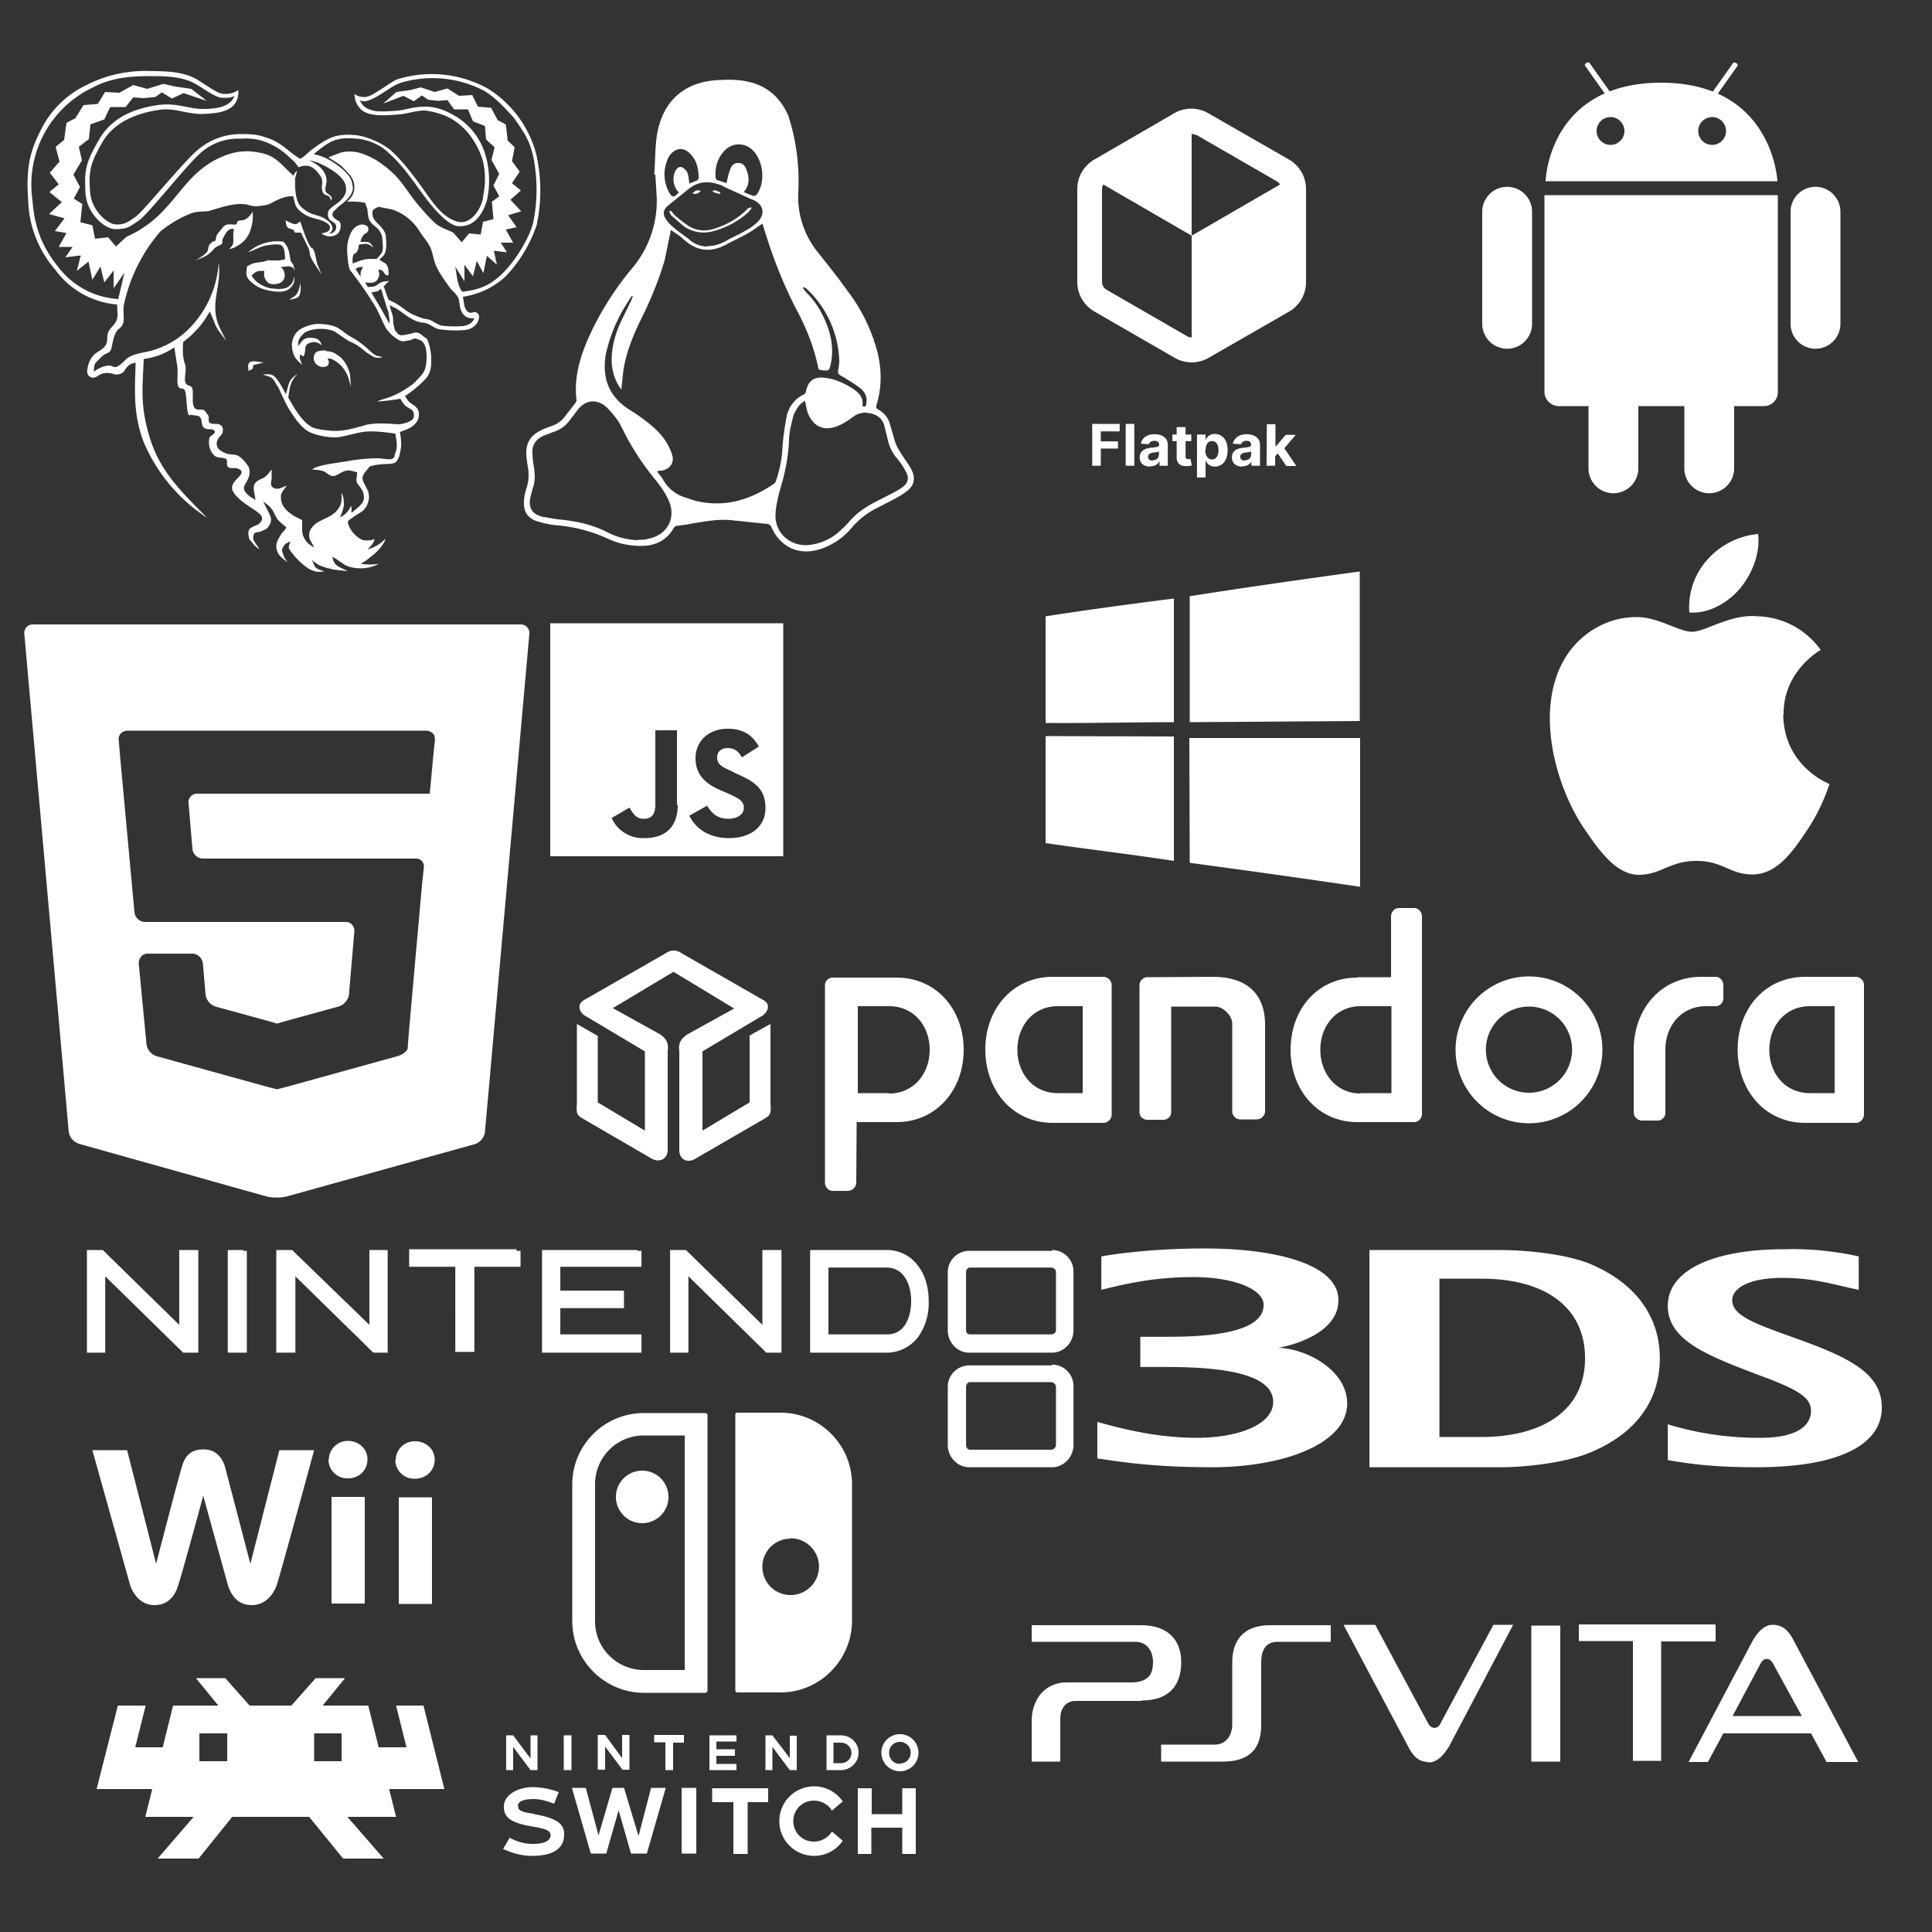<svg xmlns="http://www.w3.org/2000/svg" viewBox="0 0 500 500">
  <rect x="0" y="0" width="500" height="500" fill="#333333" stroke="none"/>
  <defs>
    <clipPath id="a">
      <path d="M77 497h257v53H77v-53z"/>
    </clipPath>
  </defs>
  <path fill="#fff" d="M35.2 93.9c-1 0-2.1.5-2.9 1.9-.6 1.1-2.1 1.3-2.8 1-1.2-.3-2.6-.6-4.2.5-1.4 1-3 .2-2.7-1.7.3-1.9 1-3.5 2.8-4.6 3.9-2.2 1.2-3.8 3.3-6.1 2.2-2.3 1.7-3 1.6-6.1a22 22 0 0 1-16-9 28.5 28.5 0 0 1-7-17.8c-.5-7.3 0-12 3.1-18a25.2 25.2 0 0 1 12-12 33.3 33.3 0 0 1 16.7-3.6c5.2 0 8.6.4 11.6 2 3 1.8 5.6 3.9 7.3 3.9a6 6 0 0 0 3.7-1c.2 5.6-4.9 6-9.3 6.2-4.6 0-7.4-1.8-11.6-1-4.1.6-11 2.5-14.3 8.3-3.4 5.8-3.5 7.9-3.2 12.7.3 4.9 4.4 8.5 6.8 8.6 2.4 0 3-.7 5-2 2-1.4 12.6-14.5 16.2-17.4a17 17 0 0 1 11-4c3.8 0 4.8.2 8 1.4 3 1.3 5 3.7 7.4 5 1.3-.7 2.1-1.8 3.3-2.6 4.2-3.1 6.3-4 11.3-3.5 2.9.4 6.5 2 8.7 3.8 3.8 3.4 7 8 9.5 11.5 2 2.8 4.3 6 7.7 7 3.7 1.2 6.4-3.5 6.8-6.1.2-1.5.5-2.9.5-4.5a19 19 0 0 0-.6-5.3 20 20 0 0 0-2.2-4.8 17 17 0 0 0-6.1-6 19.5 19.5 0 0 0-6.6-2c-2.5 0-4.4.8-6.6 1-2.9.2-7.8.8-10-1.3-1.3-1.4-1.5-2.3-1.7-4a4 4 0 0 0 2.2.8c1.7.2 3.3-1.2 4.7-2 1.2-.7 2.8-2 4.3-2.6a30 30 0 0 1 23.3 2.4A28.5 28.5 0 0 1 138.8 40a42.6 42.6 0 0 1 .1 18.2 36 36 0 0 1-8.1 13.4 20.8 20.8 0 0 1-11 5.2l.4 2.4c.3 1 .9 2 2 1.7.6-.2.9-.3 1.5.3.6.5.3 2.6-1.5 3.6-1 .6-1.8.6-3.3.7a31.2 31.2 0 0 1-5.3-.3c-1.5-.3-2.4-1.6-4.2-1.7-2.7-.3-4.7-2.3-6.9-3.7l-1.7-.8.8 2.6c.2.8.1 1.5.2 2.2l.4 1.7c.5.4.6 1 1.3 1.2.7.2 1.9-.2 2.6-.3s1.3-.5 1.8-.3c.6 0 1.2.5 1.6.9.5.4 1 .4 1.3 1.4.4 1 .8 3 .8 4.3 0 1.3 0 2.5-.4 3.6s-.8 1.5-1.9 2.6c-1 1-2.8 2.5-4.5 3.6.3.4.5.9 1 1.4.5.5 1.5 1 2 1.6.4.5.6 1 .6 1.5 0 .6 0 1.4-.5 2.1-1.2 1.7-2.6 2-4.4 2.7.3 1.9.5 3.2.1 5-.1.8-.5 2.5-1.5 3-1 .4-2.7.2-3.8.4-1.2.1-1.8.3-2.6.5-.6.8-1.4 1.6-1.7 2.3-.3.7-.2 1 0 1.6l1.3 2.6c.2.9.3 1.8 0 2.6-.2.9-.5 1.4-1.2 2.2-.7.7-2.1 1.3-2.9 2-.6.5-1.4.6-1.1 1.6a7.3 7.3 0 0 0 3.6 4.1 5 5 0 0 0 3.2-.2c-.1 1.1-1.1 2-1.8 2.7a10.4 10.4 0 0 0 4.7-2.8c-.3 1.1-1.6 3-3.6 4.5-1.9 1.6-1.8 1.3-2.8 2 1.7.3 3.4.2 4.7 0a10.4 10.4 0 0 1-7.6.8c-1.4-.3-2.7-1.7-4.5-2.6.2.7.3 1.4 1 2.1.8.7 1.9 1 3 1.6-1.5-.2-3-.2-4.5-.6a16 16 0 0 1-2.6-.8c-.9-.4-1.5-1-2.2-1.5.4.6.5 1.4 1 2 .6.5 1.6.7 2.3 1-.8 0-1.5.2-2.3 0-.8-.2-1.6-.5-2.5-1.2a17.8 17.8 0 0 1-4.4-4.7c-.2-.7.2-1.2.3-1.9-.5.3-1.2.5-1.5 1-.4.5-.8 1-.5 1.8a7 7 0 0 0 1.4 2.7c-1.6-1.3-2.5-1.8-2.9-3.4-.4-1.5.5-2.9 1.2-4 .4-.6 1-1 1.3-1.7-.7-.7-1.6-1.3-2.2-2-.7-1-1-2-1.6-2.8-.6-.8-1.5-1.3-2.2-2 .6 1.5 1.7 3.2 2 4.3.2 1-.3 1.8-.7 2.4-.4.6-1 .7-1.6 1-.6.4-1.6.2-2 .7-.3.5-.4 1.4 0 2l1.4 2.1c-.5-.3-1.4-1-1.8-1.6-.4-.5-1-1-1-1.7-.2-.7-.2-1.4.2-2 .5-.6 1.8-.9 2.4-1.3.5-.6.9-.9.8-1.5 0-.7-.6-1.1-1.2-1.6-1.6-1.2-3.7-2.3-5.1-3.8a5.2 5.2 0 0 1-1.4-2c-.1-.7 0-1.1.4-1.8s1.8-1.7 2-2.5c.1-.8-.6-1-1.2-1.2-.6-.2-1.8.2-2.3-.4-.6-.4.1-1.4-.5-2-.7-.5-2.1-.2-2.9-.8a4 4 0 0 1-1.3-2.1 4.6 4.6 0 0 1-.1-2.5c.1-.6.7-.7 1-1 .3-.3.6-.6.2-1-.4-.6-1.8 0-2.6-.7-.8-.6-.4-2-1-2.7-.5-.6-1.5-.4-2-.6-.6-.2-.8.6-1.2-.6-.3-1-.3-4.4-.7-5.6-.5-1.2-1.3-.1-1.8-1.3-.4-1.2 0-3.2-.2-5l-.8-5a17.7 17.7 0 0 1-7.9 3c-.3 7.6-1 12.1 1.6 20.5S46.6 127 53.6 134a43.7 43.7 0 0 1-16.5-19.8c-2.7-7.3-2.2-13.3-2-20.3Zm49.3-3c.7 0 1.6.2 2.1.5l1.5 1a8.8 8.8 0 0 1 2.4 4.2c.2 1 .2 2.3.3 3.5-.3-1-.5-2.2-1-3.2A8 8 0 0 0 86 93c-.6-.3-1-.2-1.2-.2 0 .2.3.5.3.8 0 .3 0 .9-.6 1.2-.9.4-1.9.1-2.6-.5a2.3 2.3 0 0 1-.5-2.6c.4-1 2-1 3-1Zm-9-1.6c.2-1.8.8-3.3 2.4-4.2.9-.5 2.2-1 3.4-1.2 1.1-.2 4 0 5.6.7 1.3.6 2.2 1.5 3.3 2.2 1.2.7 2 1.1 3 1.9 1.7 1.1 2.6 2.4 3.8 3.1.5.4 1.3.4 2 .6a3 3 0 0 1-1.9.1c-.7-.2-1.8-1-2.4-1.4a17 17 0 0 0-2.7-2c-.7-.4-1.8-.8-2.6-1.4l-2.8-1.9c-1-.5-2.6-.7-3.6-.7-1.4 0-3.4.3-4.5 1.3-1 1-1.5 1.9-1.3 3.1l1.1-1.4c.8-.7 1.8-.8 2.9-.6 1.2.1 1.8.8 2.1 2-.2-.3-.7-.7-1.1-.8-.9-.3-1.6-.2-2.4.2-1 .6-.7 1.3-.9 2.2 0 .4-.2.7-.3 1.1-.3 0-.7-.3-1-.5v1.2l.6 1.5c-.8-.7-1.5-1.3-2-2.2-.4-.9-.7-1.9-.6-2.8ZM76.8 76c.6-.7.7-1.8 1-2.8 0 1.2.1 2.5-.4 3.4-.6.8-1.6.7-2.5 1 .6-.6 1.4-.8 2-1.6ZM64.6 93.8c.7-.6 2.4-.1 3.7 0l-2.8.7c0 .3 0 .7-.2 1l-1 .5c0-.8-.3-1.7.3-2.2ZM73.9 57c.8.4 1.8 1 2.5 1s.9-.5 1.3-.7c.7 2 1.4 4.4 2.5 6.3.4.8.7.4 1 1.2.4.8.6 2.5.9 3.5l1.1 2.7c-.9-1.4-2.2-3.2-2.7-4.3-.5-1.2-.2-1.3-.6-2.3l-2-4.2h-1.5c-.3-.1-.2-.5-.5-.7-.4-.3-1-.2-1.4-.6-.5-.4-.5-1.2-.6-2Zm-4.2 10.4H72c.7 0 1.2-.2 1.8-.3-.1-1 0-3-1-3.6-.6-.5-3.1-.1-3.8 0-1.6.3-3.4 1.3-4.8 1.8a11.5 11.5 0 0 1 8.8-2.8c.5 0 .6.3.9.7 1 1.4 1 2.6 1.3 4.3l.7 1 .4 1.6c-.3-.3-.1-.8-.9-1-.7-.4-1.8 0-2.8 0 .7.5 1 1 1.1 2.1 0 1.3-1 2.2-2.2 2.3-1.6.2-2.4-.2-3-1.6-.3-.5-.1-1.3-.1-1.8-2 0-1.9 0-3.3 1.2a6.3 6.3 0 0 0 2.5 2.4c.7.4 1.5.7 2.3.9 1 .1 2.3.3 3.3.1a3 3 0 0 0 2-1c.7-.6.8-1.6 1-2.2 0 .6 0 1.5-.3 2-.8 1.5-2.1 2-3.7 2s-3.4-.4-4.9-1c-1.1-.5-3-1.8-3.4-3-.3-.7 0-1.7 0-2.5 1.5-1 1.9-.9 3.7-1.2.8 0 1.4-.4 2-.5Zm-9.3-7.1c0-.6.1-.6.2-1-1.4-.3-2 .6-2.9 2.4-.3.6 0 1-.3 1.4-.3.4-.9.4-1.4.8-.6.3-1 1.1-1.6 1.5-1 1-2.5 1.4-3.7 2 .8-.6 2.5-1.5 3-2.4.2-.5.2-1.3.6-1.8.5-.4.6-.7 1.2-.8.5-.1.3-.7.5-1.3.2-.5.5-.9.9-1.3.4-.5.9-1.3 1.6-1.6.7-.3 2 0 2.5-.1.5-.2.2-.6.6-.9.4-.2 1.3-.1 1.8-.4 1-.5 1.4-1.2 2-2 .1 1.8 0 3-.6 4.8a7 7 0 0 1-3.5 4.1c-.7.5-1.4.6-2 .8.3-.5.8-.7 1-1.4.2-.7 0-2.2.1-2.8ZM94 69.1c-1 0-1.2 0-2 .5l1.3 2c0-1.3.1-1.6.7-2.5Zm-2.5-1c1.3-.5 2.5-1 4-1.1h2c.6-.7 1.3-1.3 1.5-2.1.2-.6 0-3.2-.2-4-.8-2-1.6-2-2.7-3.2-.8-.8-.9-2-1-3.5l-.6-1.7c-1.4-.3-3-.4-4.7-.3.8-.7 1.5-1.5 1.8-2.7a5 5 0 0 0-.6-3.6c-.7-1-1.7-2-2.7-3-1-.8-2.4-1.5-3.3-2.2 1.2-.4 2.4-1 3.6-1.3 3.1-.6 5.7.3 8.7 2 1.8 1.2 3.2 2.2 5 4s4.1 5.5 5.9 7.6c1.7 2 3.1 3.6 4.7 5 1.5 1.1 3 1.5 4.4 2.2l2.2 2.5 1.9-2.3 3 .3.6-3.3 2.7-.7-.4-4.5 1.9-1.4-1.5-2.8 1.5-3-2-3.6.8-3.3-2.2-2-.3-3.5-3.1-1.2-1.3-3.1h-3.6l-1.7-2.4-2.4.2-2.6-.3-1.6-1.1-2.1 1.5-2.7-1.4-5.2 2 3.4-3 3.6-.5 2.7-.7 3.6 1.2 3.3-.9 3 1.9 3.4-.2 1.5 3 3.4.3 1.7 3.2 2.1 1.1.5 4.2 1.8 1.7-.7 3.6 2 2.7-2 3 2.3 1.9-2.7 2.4 2.8 3-3.4 1 2.2 3.1-2.8.6 1.9 3.4h-3.2l1.6 2.5-3.4-.4.8 3.6-2.6-2.3-.9 4.5-1.7-3.2-1 4-2.2-3v4.3l-2.4-3.8c.5 2.2.4 4.5 1.8 6.5 4.4-.5 7.3-1.6 10.6-4.9 3.1-3 6.8-9 7.8-13a43.3 43.3 0 0 0 0-17.1c-1-4.4-2.5-6.4-5-10-2.3-2.5-4.7-5.2-7.7-7a28.8 28.8 0 0 0-21.5-2.1c-2.9 1-5.2 3.4-8.2 4.5-1 .4-1.8.4-2.5 0 .7 1.5 1.5 2.2 3.4 2.7 1.3.4 4.6.2 6.7 0 2.4-.3 3.7-1 7-1 3 0 5.6 1.3 7 2.1a17.3 17.3 0 0 1 8.7 11.4 24 24 0 0 1 .2 10.4c-1 3.7-3.3 7.5-7.8 7-2.8-.4-7-5.7-8.4-7.6-2.9-3.9-5.7-8.2-9.4-11.4-2-2-5.1-3.3-8-3.6-5.5-.5-7.1.5-11.3 4 .9.2 1.7.4 2.6.8 1.9.8 3.6 2 5.2 3.4 1.5 1.5 2.2 2.4 2.3 4.6 0 1.4-1.1 2.6-2.2 3.6-.7.6-1.5 1.1-2 1.7-.7.6-1.6 1.3-.7 2.3.3.4.9.7 1.4 1 .7.6.4 2.8-.7 3.4a3.4 3.4 0 0 1-3.9-.3c1.4-.3 2.2-.5 2.2-1.6 0-.6-.9-1.2-1.6-1.5-2-.9-3.4-.7-5.4-2.1-2-1.4-2-2.2-2.5-4.4-1 0-1.8 0-3 .5-1.3.4-2.7 1.4-3.8 1.7-3 .6-3.5.4-5 0-2.8-.7-6.4.5-10 1.6-.6.2-3 0-4.6.6a30.5 30.5 0 0 0-8 4.7A42.7 42.7 0 0 0 32 79.2c-.2 2.7.6 4.5-1.1 5.8-1.8 1.3-1.7 4.7-2.3 5.7-.5.9-1.2.5-2.5 1.8-1.2 1.4-1.8 1.1-1.8 3.7 1-.8 2.6-1.6 4-1.6 1.2 0 1.2 1.6 4.3-1.6 1.7-1.6 5-1.7 7.1-2.4A22 22 0 0 0 50 83.9a26.6 26.6 0 0 0 6.6-16c.1 1.3.3 2.7-.2 6s-1.6 7 .8 11.6l1.4 2.8c-.8-1.2-2.6-3.2-3-4.6l-1.3-3.1a24 24 0 0 1-6.9 7.9c-.1 1.8-.2 3.7.4 5.5.7 1.7-.3 3.8.2 5 .4 1.1 1.5.5 1.8 1.6.3 1.2-.2 3.6.4 4.7.5 1.1 1.8.5 2.5.8.6.4.8 1 1.2 1.4.3.5-.2 1.7.5 2 .7.4 1.8 0 2.5.4.8.4.9 1.2.7 2-.2.8-1 1.1-1.3 2a2 2 0 0 0 .1 2c.4.7 1.3 1.1 2.2 1.5 1 .3 2.2.1 3.1.6 1 .6 1.8 1.6 2.3 2.3.5.7.6 1.2.6 2s-.4 1.7-.8 2.4c-.4.8-1.3 1.7.1 3.1 1.4 1.4 1.4.8 2.2 1.7-.1-1.6-.7-2.9-.3-4 .5-1.3 2-1.5 2.7-2 .8-.6 1.2-1.3 1.8-2v2.4c-.2 1.3-.5 2.3 1.3 2.6.9 0 1.7-.5 2.6-.8-.5.8-1.3 1.5-1.5 2.5 0 1 0 2 .8 3 .6 1 1.8 1.8 2.7 2.4l2 1v2.9c.1.9.4 1.7 1 2.5s1.3 1.2 2.1 1.7c-.4-1-1.3-2-1.3-3 0-1.1.3-1.9 1.4-2.9 1-1 3.6-1.8 4.7-2.7a5.7 5.7 0 0 0 2-2.4c.4-1 .3-2.4.3-3.2.5 1.1.5 1.5.6 2.7.1 1.2-.7 2.9-1 3.7a5.7 5.7 0 0 0 2.8-2.9c.3.2.1.7.2 1.7l1.7-1.4c.5-.5 1-.9 1.3-1.6s.2-1.4 0-2.2c-.2-.7-1-1.7-1.6-2.5-.4-.9.1-1.7 0-2.8-.8-.1-1.7-.6-2.7-.4-1.1.1-2.4 1.3-3.4 1.4-1.2 0-1.8-1-2.7-1.3-1-.3-1.8-.3-2.8-.4 1.2-1.1 5.7-1.6 8.8-2.1a47 47 0 0 1 8-.8c1.3 0 2.9.4 3.7.2 1-.3.7-.9 1-1.5.7-1.8.3-3.3 0-5.1-2.5-.3-5-.7-7.6-.5-2.4.2-5.3 1.3-7.8 1.5-2.1 0-5.3-.5-7.2-1.6-2.3-1.4-4-4.4-4.7-5.4-1-1.5-2.3-4.6-3-6-.9-1.3-1-1.8-1.6-2.3-.7-.6-1.6-.6-2.4-1 .9 0 1.9-.2 2.7.3 1.2.7 2.6 3.6 3.3 4.8.8-2.7.6-3.7 3-5.2-2 2-2 3.6-2.4 6.1 1.5 2.6 3.7 6.6 6.5 7.8 1 .4 2.8.6 3.9.7 3.4.5 6.7-.6 10-1.5 2.5-.5 5-.3 8-.1 1 0 3.4-.5 4-1.6.2-.6.2-1.2-.2-1.9-.4-.5-1.4-.8-2-1.4-.5-.5-.8-1.1-1.2-1.7-2.3.4-4.2.6-6 .7 1.3-.6 2.5-.8 3.7-1.3a21.8 21.8 0 0 0 3.8-2c1-.7 1.6-1 2.4-1.8.7-.8 1.7-1.7 2.2-2.6.5-1 .6-2 .7-3.3 0-1.1 0-2.8-.6-3.8-.4-.9-1.3-1.2-2-1.4-.7-.3-1.2.3-1.9.4-.7 0-1.4.5-2.5 0a10 10 0 0 1-3.4-3c-1-1.6-1.8-4-3-6a97 97 0 0 0-6.5-9.3A14 14 0 0 1 90 67c-.2-1.8-.3-3.7.3-5.4.4-1.3 1-2.7 2.5-3.3.5-.2 1.2-.3 1.7 0 .5 0 1 .6.8 1.3-.2.7-.7.8-1 1a3.8 3.8 0 0 0-1 2H95c.7.1 1.2.6 1.6 1.5-.8-.7-1.2-1-2.1-1l-1.6.2c-.1.6-.2 1.4-.5 1.8-.3.6-.8.4-1 1a5 5 0 0 0-.1 2.1Zm6.8-.8.8.5c.4.2 1 .5 1.2 1.2.3.7.3 1.8.2 2.3-.2-.1-.6 0-.8-.3-.3-.3-.5-.8-.8-1-.4-.2-.7-.2-1-.2.2.5.3 1.1.2 1.6-.3 1.2-1 1.7-2 1.8l-1.6-.1.7 1.2c.9-.1 1.6-.1 2-.3.5-.3 1-.8 1.7-1 .6-.2 1.2-.2 1.9-.3-.6.4-1 .9-1.5 1.4l1.2 3.4c.8.5 1.7.8 2.7 1.5 1 .6 2.3 1.8 3.7 2.4 1.4.6 2.2 1 3.6 1.2s2.6 1.5 4 1.7c1.4.2 4 .2 5.2.1 1.2-.1 2.8-.8 3-2.1-1 .2-2.6 0-3.4-2-.4-.8-.3-2.4-.8-3.4s-1.3-1.4-2.2-2.6c-.9-1.3-2.4-3.3-3.2-5-.9-1.7-1-3.6-1.7-5.2-.7-1.5-1.8-2.7-2.6-3.9a13.4 13.4 0 0 0-6.3-5.6c-1.3-.6-3-.7-4.5-1.1-.6.3-1.5.6-1.6 1.3A3 3 0 0 0 97 57c.8 1 2.1 1.9 2.7 3.4.3.9.4 4 0 4.8-.2 1-1 1.4-1.5 2Zm.3 7.4c-.2.2-.5.5-1 .7l-1.5.3 2.4 4 2.3 4.1c0-.7 0-1.6-.2-2.3 0-.8-.4-1.5-.7-2.6l-1.3-4.2ZM76.4 46.5a17 17 0 0 0 .3 4.5c.4 1.5.7 2.2 1.9 3.1 2.1 1.7 3.6 1.4 5.3 2.4.7.4 1.8 1.1 2 2 .4.7-.1 1.6-.7 1.9 1 .2 2.2-1 1.7-2.2-.2-.7-1.4-1-1.7-1.5a2.3 2.3 0 0 1-.2-2c.3-1 2.5-2 3.3-3 1.2-1.3 1.6-2.4 1-4.2-1-2.4-4.7-4.4-7-5.4l-2.3-.7c1.6 1 3.3 1.7 4.2 3.8.7 1.8 0 2.5 0 4 0 .8 1 1 1.4 1.6.4.4.3.6 0 1.2 0-.5-.2-.9-.5-1.2-.7-.4-1.3-.3-1.6-1.2-.6-1.4.5-2.7-.7-4.2-.8-1.2-2-2.5-3.5-2.5-.6 0-1.2 0-2 .4l-1-1.3c-2-1.9-3.5-3.4-6.3-4.7a14.3 14.3 0 0 0-7.6-1.4A14.6 14.6 0 0 0 52 39.5c-3.8 3.3-13.7 16-16.1 17.6-2.4 1.6-3 2.2-6 2.2s-7.6-4.3-7.8-9.6c-.2-5.3-.2-7.2 3.5-13.5 3.6-6.4 10.3-8.3 15.2-9 5-.7 8 1 11.6 1s7.2-.5 8.3-3.4c-.5.3-1.2.6-3.1.5-2 0-4.7-2.4-7.8-4-3-1.4-6.5-1.6-10.8-1.6-4.5 0-10 .2-15.3 3.1a27.8 27.8 0 0 0-15.3 29C8.9 58.9 11 64 15 69a21.2 21.2 0 0 0 15.6 8.4l1.6-6.8-2.8 4V70L27 73.1 26 69l-2.1 3.4-1-4.7-3 2.4 1-4-4 .5 1.9-2.7h-3.6l2-3.6-3-.5 2.5-3.3-4-1.1 3.3-3.1-3.2-2.6 2.4-2-2.3-3 2.5-2.9-1-3.8 2.2-1.8.6-4.4 2.3-1.2 2.1-3.4 3.7-.3 1.9-3.1 3.7.2 3.6-2 3.6 1 4.2-1.3 3.1.7 4.1.6 4 3.1-6-2-3 1.4-2.6-1.6-1.7 1.2-3 .3-2.7-.2-2 2.5h-4L27 30.9l-3.6 1.3L23 36l-2.6 2 .8 3.5-2.2 3.7 1.7 3.2-1.6 3 2.2 1.4-.5 4.7 3.1.8.7 3.5 3.4-.4 2 2.4 2.7-2.5a29.2 29.2 0 0 0 10.4-7.7c4.2-4.6 6.6-8.8 12.2-12 4-2.1 7.3-3 11.8-2.1 4.3.7 5.7 3.2 8.9 6 .2-.7.3-.8.9-1.3l-.6 2.3ZM460 47s-1-25.5-30-25.6c-29.4 0-30 25.5-30 25.5h60Zm-39.6-13.1a3.6 3.6 0 1 1-7.2 0 3.6 3.6 0 0 1 7.2 0Zm26.3 0a3.6 3.6 0 1 1-7.2 0 3.6 3.6 0 0 1 7.2 0Z"/>
  <path fill="#fff" d="M415.8 24.9c.1.1.4 0 .7-.1.3-.2.5-.5.4-.7l-5.6-7.9c-.1-.1-.5 0-.8.1-.3.2-.4.5-.3.7l5.6 7.9m28.2 0-.6-.1c-.3-.2-.5-.5-.4-.7l5.6-7.9c.1-.1.5 0 .7.1.3.2.5.5.4.7l-5.6 7.9m16.1 25.6h-60.5v50.9c0 2 1.7 3.7 3.7 3.7h53.1c2 0 3.6-1.6 3.6-3.6v-51m16.2 33.3a6.4 6.4 0 1 1-12.9 0v-29a6.4 6.4 0 1 1 12.9 0v29m-79.8 0a6.4 6.4 0 0 1-12.9 0v-29a6.4 6.4 0 0 1 12.9 0v29"/>
  <path fill="#fff" d="M448.8 121.2a6.4 6.4 0 0 1-12.9 0v-29a6.4 6.4 0 0 1 12.9 0v29m-24.8 0a6.4 6.4 0 0 1-12.9 0v-29a6.4 6.4 0 0 1 12.9 0v29m-116.1 33.1c14.6-2.3 29.4-4.4 44-6.4v38.7l-44 .3v-32.6m-37.3 5.2c11-1.7 22.1-3.2 33.2-4.6v32c-11 0-22.1.3-33.2.2v-27.6m0 31 33.2.1v32.2c-11-1.7-22.1-3-33.2-4.6v-27.7m37.2.5H352v38.5a3338 3338 0 0 0-44.1-6.2l-.1-32.4m153.8-5.9c-.2-11.1 9.1-16.5 9.6-16.8a20.8 20.8 0 0 0-16.3-8.7c-7-.7-13.5 4-17 4s-9-4-14.7-3.8c-7.5.1-14.5 4.3-18.4 11-7.8 13.6-2 33.6 5.7 44.5 3.7 5.4 8.1 11.4 14 11.2 5.6-.2 7.7-3.6 14.6-3.6 6.8 0 8.7 3.6 14.6 3.5 6-.1 10-5.5 13.6-10.9 4.3-6.2 6-12.2 6.2-12.5-.1 0-11.8-4.5-12-17.9m-11.1-32.8c3-3.7 5.2-8.9 4.6-14a20 20 0 0 0-13.1 6.6 18.4 18.4 0 0 0-4.7 13.7c5 .4 10-2.5 13.2-6.3m-272-104.7 2-.8c.2-.1.4-.4.4-.6 0-2.3-.4-4.4-2-6.1-1.7-2-4-1.9-5.6.4a6 6 0 0 0-.6 1.3c-1 2.7-.8 5.4.5 8 .9 1.5 1.2 1.5 2.5.2v-.1c0-.2-.2-.3-.3-.4a5.1 5.1 0 0 1-.6-5c.2-.6.9-1.2 1.4-1.2.5 0 1.1.5 1.5 1 .4.5.5 1.1.6 1.7l.2 1.6Zm14 2.2 2.5 1c.3 0 .7-.1.9-.3 2.4-3.2 1.8-9-1.2-11.7a5 5 0 0 0-6.9.1c-2 2-2.7 4.4-2.5 7.1 0 .3.2.6.4.7l2.4.8c.3-1.2.5-2.4 1-3.6.3-1 1-1.7 2.2-1.6 1.1 0 1.7.8 2 1.8.8 2 .8 3.9-.7 5.7Zm-9.3 14c1.7 0 3.2-.5 4.7-1.3 1.7-1 3.5-1.7 5.1-2.7 1.2-.6 2.3-1.4 3.2-2.3 2-2 1.5-4.4-1-5.6l-1-.4-6.6-3c-.5-.3-1-.6-1.6-.7-2.9-1-5.5-.6-7.8 1.3l-5.2 4.2c-1.1.9-1.5 2-.7 3.3.6 1 1.4 1.8 2.3 2.5 1.2 1.1 2.7 2 4 3.1a7 7 0 0 0 4.6 1.7Zm25.2 40c-.6.5-1.2.8-1.6 1.4-.6.9-1.3 1.9-1.5 3-.5 2-1 4-1 6-.2 4.2-1 8.2-2.2 12.2-.6 2.2-1.2 4.5-1.3 6.8-.2 4.5 3.3 8 7.9 8a14 14 0 0 0 9.4-4.3c1-.8 1.7-1.8 2.6-2.7 2.4-2.5 5.5-4 8.5-5.5 1.5-.8 3-1.5 4.3-2.4 1.6-1.1 2-2.5 1-4.2a17 17 0 0 0-2.2-3.3 11 11 0 0 1-2.4-4.7l-1-4.1c-.7-1.9-2.2-2.8-4.1-3-.5-.1-1.1-.2-1.6 0-.6 0-1.1.3-1.6.5-1.5 1-3 2.2-4.6 2.8-3.8 1.6-6.7.1-8-3.8l-.6-2.8Zm-43.2 36c1 0 2 0 2.8-.3 4.9-1 7.2-5.5 5.1-10-.8-1.8-2-3.5-3.2-5-3.3-4-6.1-8.2-8.4-12.8-.6-1.1-1.1-2.3-1.9-3.3-.9-1.2-2-2.5-3.1-3.4-2.3-1.6-4.7-1.3-6.6.8l-2.3 3a8.3 8.3 0 0 1-4.3 3.1l-2.6 1c-1.9.9-3 2.4-2.8 4.5 0 1.2.2 2.5.4 3.7.3 2 .3 3.8-.4 5.6l-.6 2.4c-.4 2.6.6 4 3 4.7l4.1.7c4.6.4 9 1.3 13.2 3.5 2.4 1.2 5 1.8 7.6 1.9ZM170 122c.6.8 1.3 1.5 1.7 2.3a9.8 9.8 0 0 0 5.5 4.4l2.4.8c7.6 2 14.4 0 20.7-4.3.3-.2.5-.6.6-1 .9-2.7 1.5-5.6 1.6-8.5.2-2.7.6-5.3 1.1-8a8 8 0 0 1 4.4-5.6c.3-.1.5-.5.6-.9.6-2.7 2.1-3.8 5-3.4 2 .2 4 1 6 2.1 2 1.2 4 2.4 3.6 5.2.7.3 1 0 1-.7.3-1.7-.4-3.1-1.8-4.1-1.4-1.1-3-2-4.6-3-.7-.3-1-.6-.9-1.5.2-.8.3-1.7.3-2.5a26.7 26.7 0 0 0-8.6-18.7l-.6-.3-.2.3.9 1.1c2 2 3.4 4.1 4.5 6.5 1.8 3.8 2.7 7.8 1.8 12-.4 1.8-.5 1.8-2.3 1.6-.6 0-1-.3-1-.9-1-4.8-2.8-9.4-5-13.7-3.9-7.3-6.9-15-9.2-22.8l-.2-.5c-1.3.8-2.5 1.8-3.8 2.5-1.7 1-3.6 1.8-5.4 2.8-4 2.2-7.6 1.9-11-1.1l-1.3-1.1-2.2-1.5-.1.7-1.5 7.2a92 92 0 0 1-6 15c-2.1 4.3-4 8.8-4.7 13.7l-.5 4.7-.7-1a13 13 0 0 1-1.8-6.6c0-3.6 1-7 2.5-10.2l2.5-5.1.5-1.3-.4.1-1 1.6a40.8 40.8 0 0 0-5.6 13.3c-.9 5.3.2 9.8 4.5 13.3 1 .8 2.2 1.5 3.3 2.2 2.8 2 5.6 4 7.5 6.8.8 1.2 1.5 2.6 1.9 4 .5 2-.7 3.5-2.7 3.9-.4 0-.7 0-1.3.2Zm-.7-76.8c.3-3.4.2-6.8.7-10.2 1.5-9 7.2-14 16.4-14.3 2-.1 4-.1 5.9.2 5.5.8 9.4 3.8 11.7 9a54.8 54.8 0 0 1 2.6 19.7 22.8 22.8 0 0 0 5.4 16.1c2.5 3.2 5.1 6.4 7.5 9.8a44.5 44.5 0 0 1 7.7 16.1c1 4.4 1 8.9-.4 13.3-.1.5 0 .8.5 1.1a6 6 0 0 1 3 3.7l1.3 4.5c.4 1.2 1 2.3 1.7 3.3.9 1.5 2 2.8 2.7 4.3 1 2 .5 4-1.3 5.3-1.2 1-2.5 1.6-3.7 2.3l-4.1 2.1a20.5 20.5 0 0 0-6.4 5 17.8 17.8 0 0 1-8.2 5.6c-5.6 1.8-10.5-.5-12.8-6-.2-.2-.6-.5-.9-.5l-8.6-.9c-3.7-.5-7.3.2-11 .8-1.2.3-2.6.4-3.9.6-.3 0-.6.3-.7.5-2.3 4-6 5-10.2 4.6a19 19 0 0 1-6.7-1.7 39.5 39.5 0 0 0-14-3.6c-1.6-.2-3.2-.6-4.8-1.1-2.2-.8-3.2-2.5-3.1-4.8 0-1.3.3-2.6.7-3.8.5-1.6.6-3.1.4-4.7-.2-1.5-.5-2.9-.5-4.4 0-2.5 1.2-4.4 3.4-5.5 1-.6 2.2-1 3.3-1.4a6.7 6.7 0 0 0 3.2-2.3l2.8-3.6c.2-.2.3-.6.3-.8-.7-5.8.9-11.1 3.2-16.3a78.1 78.1 0 0 1 11.3-17.9 27 27 0 0 0 6.2-19.3l-.3-4.8h-.3"/>
  <path fill="#fff" d="m173.6 54.5 1 1.2c1.2 1 2.4 2 3.8 2.9 1.9 1.1 4 1.3 6.1.7 3.4-1 6.5-2.7 9-5.3l.8-.4.2.3-.8 1a22 22 0 0 1-9.4 5 9 9 0 0 1-7.4-1.4l-3-2.6c-.4-.3-.5-.8-.7-1.2l.4-.2m10.7-5 .8-.3 1.3.6v.4l-1.3-.3-.8-.4m-5.1.5c.8-.7 1.4-1 2.2-.5-.6.3-1.1 1-2.2.5m-36.8 111.3v60.3h60.3v-60.3h-60.3Zm33 47c0 6-3.5 8.6-8.6 8.6a8.8 8.8 0 0 1-8.5-5.2l4.6-2.7c.9 1.5 1.7 2.9 3.6 2.9 1.9 0 3.1-.8 3.1-3.7V189h5.6v19.4Zm13.3 8.6c-5.3 0-8.7-2.5-10.3-5.8l4.6-2.6c1.2 2 2.7 3.4 5.5 3.4 2.4 0 4-1.2 4-2.8 0-2-1.6-2.6-4.2-3.8l-1.4-.6c-4.1-1.7-6.9-4-6.9-8.5 0-4.3 3.3-7.6 8.3-7.6 3.7 0 6.2 1.3 8.1 4.6L192 196c-1-1.7-2-2.4-3.7-2.4s-2.7 1-2.7 2.4c0 1.7 1 2.4 3.6 3.5l1.3.7c4.8 2 7.6 4 7.6 8.9 0 5-4 7.8-9.4 7.8ZM8.6 161.6a2.2 2.2 0 0 0-2.3 2.5L17.8 293a3.9 3.9 0 0 0 2.6 3l48.8 13.7c1.3.3 3.5.3 4.8 0l48.9-13.6a3.9 3.9 0 0 0 2.6-3.1L137 164c.1-1.3-.9-2.4-2.2-2.4H8.6zm104 29.5-.5 4.8-.3 3.3-.4 4.3-.2 1.9H51a2.2 2.2 0 0 0-2.2 2.5l1 11.8a2.8 2.8 0 0 0 2.7 2.5h55.2a2 2 0 0 1 2 2.2l-.5 4.7-3.4 38.2-.3 4c0 .6-1.2 1.6-2.5 2l-28.9 8-2.4.6-2.4-.6-28.9-8a3.8 3.8 0 0 1-2.5-3.2l-2-20.8c0-1.4 1-2.5 2.3-2.5h11.6c1.3 0 2.5 1.1 2.7 2.5l.7 8.1a3.8 3.8 0 0 0 2.6 3.1l13.5 3.7 2.4.7 2.4-.7 13.5-3.7a3.9 3.9 0 0 0 2.7-3l1.4-16.4c.1-1.4-.9-2.5-2.2-2.5h-52a2.8 2.8 0 0 1-2.7-2.5L31.1 196l-.4-4.8c0-1.1 1-2.1 2.3-2.1h77.2c1.4 0 2.5 1 2.3 2.1zm61.7 54.9c-1.1 0-2 .7-2 .7L151 258.9c-1.7 1-1.1 3 .3 3.9l15.6 9.3v20.5l-12.2-7.3v-17.2l-5.4-3.1v20.6c-.2 3 0 3 2.4 4.4l16.7 9.7c2.2 1.4 4.4.3 4.4-2.2V272c.3-2.1-.4-3.3-2.1-4.4l-12.1-6.7 15.7-9.4L190 261l-12.1 6.7c-1.7 1.1-2.4 2.3-2.1 4.4v25.5c0 2.5 2.1 3.6 4.3 2.2L197 290c2.4-1.4 2.6-1.4 2.4-4.4V265l-5.4 3v17.3l-12.2 7.3v-20.5l15.6-9.3c1.4-1 2-2.9.3-3.9l-21.3-12.2s-.9-.7-2-.7zm55.8 37c6.3 0 10.5-5.1 10.5-11.3 0-6.3-4.2-11.3-10.5-11.3H222v22.5h8.1zm-8.4 7.4-.1 15.6c0 1.2-1 2.2-2.2 2.2h-3.9c-1.1 0-2-1-2-2.2v-51c0-1.1.9-2 2-2H232c10.4 0 17.4 8.3 17.4 18.7 0 10.3-7 18.7-17.4 18.7h-10.2zm58.5-7.4v-22.6h-6.5c-6.2 0-10.4 5-10.4 11.3 0 6.2 4.2 11.2 10.4 11.2h6.5zm-7.7 7.6c-10.5 0-17.5-8.5-17.5-19 0-10.4 7-18.8 17.5-18.8h13c1.2 0 2.2 1 2.2 2.1v33.5c0 1.2-1 2.2-2.1 2.2h-13.1zm202.3-7.6v-22.6h-6.4c-6.3 0-10.5 5-10.5 11.3 0 6.2 4.2 11.2 10.5 11.2h6.4zm-7.6 7.6c-10.5 0-17.5-8.5-17.5-19 0-10.4 7-18.8 17.5-18.8h13c1.2 0 2.2 1 2.2 2.1v33.5c0 1.2-1 2.2-2.1 2.2h-13.1zm-44.4-18.9c0-10.5 7-18.9 17.5-18.9h3.7c1.1 0 2 1 2 2.1v3.4a2 2 0 0 1-2 2.1h-2.5c-6.3 0-10.5 5-10.5 11.3v16.2a2 2 0 0 1-2 2.1h-4c-1.2 0-2.2-1-2.2-2.1v-16.2zM351.3 253c-10.4 0-17.3 8.3-17.3 18.7 0 10.3 7 18.7 17.3 18.7H366c1.1 0 2-1 2-2.1v-51.1c0-1.2-.9-2.2-2-2.2h-4c-1.1 0-2 1-2 2.2v15.7h-8.8zm.8 30c-6.2 0-10.4-5.1-10.4-11.3 0-6.3 4.2-11.3 10.4-11.3h8v22.5h-8zm43.6-22.5a11.1 11.1 0 1 0 0 22.3 11.1 11.1 0 0 0 0-22.3m19 11.2a19 19 0 1 1-38 0 19 19 0 0 1 38 0m-100.2-11.2c2 0 4.4 2.3 4.4 4.4v22.7c0 1.2 1 2.1 2.1 2.1h4.2c1.2 0 2.2-1 2.2-2.1v-22.4c0-7.2-3.9-12.4-13.6-12.4l-16.9.1c-1.1 0-2 1-2 2.1v32.7a2 2 0 0 0 2 2.1h4.1a2 2 0 0 0 2.1-2v-27.3h11.4z"/>
  <g clip-path="url(#a)" transform="matrix(2.059 0 0 -2.059 -162.4 1429.4)">
    <path fill="#fff" d="M211.6 512.6c0-.3-.3-.6-.6-.6h-10.2c-.3 0-.5.3-.5.6v7.3c0 .3.2.6.5.6H211c.3 0 .6-.3.6-.6v-7.3zm-.5 10h-10.4a2.7 2.7 0 0 1-2.7-2.6v-7.4c0-1.5 1.2-2.8 2.7-2.8h10.4c1.5 0 2.7 1.3 2.7 2.8v7.4c0 1.5-1.2 2.7-2.7 2.7m-119 11.1v-9.6h-2.3v12.9h2l9.6-9.4v9.4h2.4v-12.9h-1.9l-9.8 9.6zm23.9 0v-9.6h-2.4v12.9h2l9.7-9.4v9.4h2.3v-12.9h-1.8l-9.8 9.6zm49.4 0v-9.6h-2.3v12.9h2l9.6-9.4v9.4h2.4v-12.9h-1.9l-9.8 9.6zm-56 3.2h.5v-12.8h-2.4v12.9h2zm34.4 0h.5v-2h-5.8v-10.7h-2.4V535h-5.8v2.2h13.5zm15.2 0h.5v-2h-10.2v-3h8v-2.2h-8v-3.3h10.2v-2.3H147v12.9h12zm31.3-10.5H183v8.4h7.3c2.3 0 3.1-2.3 3.1-4.2 0-2-.8-4.2-3-4.2m3.8 8.7a4.8 4.8 0 0 1-4 1.9h-9.5v-12.9h9.6a5 5 0 0 1 4 2 7.4 7.4 0 0 1 1.3 4.5c0 1.8-.5 3.4-1.4 4.5m17.4-8.2c0-.3-.3-.5-.6-.5h-10.2c-.3 0-.5.2-.5.5v7.4c0 .2.2.5.5.5H211c.3 0 .6-.3.6-.5V527zm-.5 10h-10.4a2.7 2.7 0 0 1-2.7-2.6V527c0-1.5 1.2-2.8 2.7-2.8h10.4c1.5 0 2.7 1.3 2.7 2.8v7.4c0 1.5-1.2 2.7-2.7 2.7m77.4-21.9a39 39 0 0 1 11.7-1.7c4.5 0 6.3 1.5 6.3 3.4 0 1.7-1.7 2.7-6.6 4.5-6.6 2.5-11.4 4.4-11.4 8.7 0 4.5 5.8 7.1 14.6 7.1a38 38 0 0 0 9.4-.9v-4.2c-3 .6-5.5 1.5-9.6 1.5-4.4 0-6.3-1.4-6.3-2.8 0-2 3-3 8-4.8 7-2.5 10.8-4.5 10.8-8.7 0-4.4-4.8-7.5-15.8-7.5-4.6 0-7.7.3-11.1.9v4.5zM265 533.5h-5.2v-19.9h5.2c8 0 13.1 3.5 13.1 9.9s-5 10-13 10m14-21.7c-2.6-1.2-7.5-2-11.8-2H251v27.3h16.3c4.3 0 9.2-.7 11.8-1.9 6.3-2.8 8.4-7.4 8.4-11.7 0-4.3-2-8.9-8.4-11.7m-39.6 13s7.6 1.2 7.6 6c0 4.6-8.1 6.5-16.8 6.5-7.8 0-13-1-13-1v-4.2c3.6.9 7 1.6 11.6 1.6 5 0 8.8-1.5 8.8-3.5 0-2.6-3.8-4-11.8-4h-3.7v-3.8h3.4c8.5 0 13.3-1.3 13.3-4.4 0-2.8-4.3-4.5-9.6-4.5-4.7 0-9 1-12.5 2v-4.6c1.7-.2 6.1-1.1 14.4-1.1 9.1 0 17 3 17 8 0 4.4-5.5 7-8.7 7"/>
  </g>
  <path fill="#fff" d="M217.7 456.3h-2V451h2a2.6 2.6 0 0 1 0 5.3m-.1-7.2h-3.7v9h3.7c2.5 0 4.6-2 4.6-4.5s-2-4.5-4.6-4.5m-40.4-16.9h-10.5c-3.4 0-6.6-1.3-9-3.7a12.5 12.5 0 0 1-3.7-9v-35.3a12.6 12.6 0 0 1 12.7-12.7h10.5v60.7Zm5.3-66.5h-15.8a18.5 18.5 0 0 0-18.6 18.5v35.3c0 10.2 8.3 18.6 18.6 18.6h15.8c.3 0 .6-.3.6-.6v-71.3c0-.3-.3-.5-.6-.5m23.7 92.5v-9h-1.8v5.8l-4.5-5.9h-1.8v9h1.8v-6l4.5 6h1.8Zm-21.9 8.2h5.5v13.4h3.7v-13.4h5.3v-3.6h-14.5v3.6Zm26.3-.4c2 0 3.8 1 4.7 2.6l2.8-2.4a9 9 0 1 0 0 10.2l-2.8-2.4a5.5 5.5 0 0 1-4.7 2.6c-3 0-5.3-2.4-5.3-5.3 0-3 2.4-5.3 5.3-5.3m23 3.5h-8v-6.7H222v17h3.5V473h8v6.8h3.5v-17h-3.5v6.7Zm-.7-13a2.8 2.8 0 0 1-2.8-2.9c0-1.6 1.2-2.8 2.8-2.8a2.8 2.8 0 1 1 0 5.6m0-7.6a4.8 4.8 0 1 0 0 9.6 4.8 4.8 0 0 0 0-9.6m-42.3 7.7h-5.2v-2.1h4.8v-1.7h-4.8v-2h5.2v-1.6h-7v9h7v-1.6Zm-31.2-69.1a6.8 6.8 0 1 0 13.6 0 6.8 6.8 0 0 0-13.6 0m-21.2 82h-.1c-2.1-.3-4-.6-4-1.8-.1-.3-.1-.6.2-1 .6-.7 1.9-1 3.9-1 2.2 0 4.4.9 5.2 1.2l1.2-3a20 20 0 0 0-6.6-1.3c-3.7 0-7.6 1.8-7.6 5.1 0 2.8 1.9 4.1 6.8 5 3.4.6 5.3.9 5.3 2.4 0 .8-.7 2.2-4.6 2.2-3 0-5.3-1.2-6-1.6l-1.7 2.9c.9.4 3.8 1.8 7.5 1.8 5.4 0 8.3-1.9 8.3-5.5 0-2.5-1.3-4.2-7.8-5.3m-5.4-17.4 4.5 6h1.8v-9h-1.8v6l-4.5-6H131v9h1.8v-6Zm15.1-3h-2v9h2v-9Zm56.7-51a7.3 7.3 0 1 1 0 14.7 7.3 7.3 0 0 1 0-14.6M190.8 438H202c10.2 0 18.5-8.4 18.5-18.6v-35.3c0-10.2-8.3-18.5-18.5-18.5h-11.2c-.3 0-.5.2-.5.4v71.4c0 .3.2.6.5.6m-25.6 37-3.7-12.3h-3l-3.6 12.3-3.3-12.3H148l4.9 17h4l3.2-11.2 3.2 11.2h4.1l4.9-17h-3.8l-3.2 12.3Zm11.8-26h-7.7v1.9h2.9v7.2h2V451h2.8v-1.9Zm-20.4 3 4.5 6h1.8v-9H161v6l-4.4-6h-1.9v9h1.9v-6Zm19.8 27.7h3.8v-17h-3.8v17Z" class="st0"/>
  <path fill="#fff" d="m72.3 375.3-7.5 29.4-6.6-25.2c-1-3-2.9-4.4-5.6-4.4-2.7 0-4.6 1.2-5.5 4.4-1 3.2-6.7 25.2-6.7 25.2l-7.5-29.4h-9l9.8 35c1 2.8 3.1 5.1 6.3 5.1 3.7 0 5.4-2.7 6.1-5.1.9-2.5 6.5-23.2 6.5-23.2l6.4 23.2c.8 2.4 2.4 5.1 6.2 5.1 3.2 0 5.4-2.4 6.4-5.1 1.2-3.7 9.7-35 9.7-35h-9Zm31 39.8h8.5v-27.6h-8.6v27.6Zm-1-37.2a4.9 4.9 0 0 0 5 4.8c3 0 5.2-2.1 5.2-5 0-2.6-2.2-4.7-5.1-4.7a4.9 4.9 0 0 0-5 4.9M85.8 415h8.6v-27.6h-8.6V415Zm-.8-37.2a4.9 4.9 0 0 0 5 4.8c3 0 5.1-2.1 5.1-5 0-2.6-2.2-4.7-5.1-4.7a4.9 4.9 0 0 0-4.9 4.9"/>
  <path fill="#fff" fill-rule="evenodd" d="M468.6 448.6H446l-4 7.4h-5l16.6-31.4c.6-1 2.5-4.3 5.4-4.1 3 .1 4.2 2.4 4.8 3.3l17.1 32.2h-8.2l-4-7.4Zm-9.7-18c-.7-1.5-2.3-1.8-3.2-.2l-7.3 13.7h17.9l-7.4-13.5Zm-29-5.9v31h-7.3v-31h-14v-4.3H444v4.4h-14Zm-33.6-4h7.5v35.2h-7.5v-35.3ZM369.5 456c-3-.1-4.1-2.4-4.7-3.3l-17.1-32.2h8.2l13.7 25.5c.7 1.4 2.4 1.7 3.2 0l13.7-25.5h5.1L375 452c-.7 1-2.5 4.3-5.5 4.1Zm-43.1-25.8v16.1c0 6-2.7 9.6-10 9.6h-15.9v-4.4h13.9c2.8 0 4.5-2.3 4.5-5.2v-16.1c0-5.2 2.5-9.6 9.8-9.6h15.7v4.3h-13.6c-3.7-.1-4.4 2.9-4.4 5.3Zm-31 10h-17c-2.4 0-4 1.7-4 4.7v11H267v-10.5c0-6 3.8-10 9-10h17.2c4.2-.2 5.2-2.3 5.2-5.3 0-2.3-1.2-5.5-5.2-5.2H267v-4.3h28.3c7.4 0 10.4 4.3 10.4 9.5 0 6-3 10-10.4 10Z" clip-rule="evenodd"/>
  <path fill="#fff" d="m50.7 434.3 5.8 7.1H44.8l-2.7 10.8H35l2.7-10.8h-7.2L25 463h14.4l-1.8 7.2h12.5L40.8 481h10.6l8.7-10.8H80l8.8 10.8h10.5l-9.4-10.8h12.6l-1.8-7.2H115l-5.4-21.6h-7.1l2.7 10.8H98l-2.7-10.8H83.5l5.8-7.1h-7.6l-6.3 7.1H64.6l-6.3-7.1h-7.6Zm.9 14.3h7.2v7.2h-7.2v-7.2Zm29.7 0h7.1v7.2h-7.1v-7.2Z"/>
  <g fill="#fff" style="mix-blend-mode:normal">
    <path d="M334.8 45.7v30.5l-26.4 15.3V61ZM308.4 61V30.5L282 45.7z"/>
    <path d="M283.2 41.3a8.8 8.8 0 0 0-4.4 7.7v24a8.8 8.8 0 0 0 4.4 7.6l20.8 12a8.8 8.8 0 0 0 8.8 0l20.9-12A8.8 8.8 0 0 0 338 73V49a8.8 8.8 0 0 0-4.4-7.7l-20.9-12a8.8 8.8 0 0 0-8.8 0zm26.4-6.4 20.8 12a2.4 2.4 0 0 1 1.2 2V73c0 .8-.4 1.6-1.2 2l-20.8 12a2.4 2.4 0 0 1-2.4 0l-20.8-12a2.4 2.4 0 0 1-1.2-2V49c0-.9.5-1.7 1.2-2l20.8-12a2.4 2.4 0 0 1 2.4 0z"/>
    <path d="M93.2 188.3h3v-6h6v-2.5h-6v-3.5h6.6v-2.6h-9.6zm14.7-14.6h-3v14.6h3zm5.5 14.8c1.7 0 2.7-.7 3.2-1.7h.1v1.5h2.9V181c0-2.6-2.2-3.7-4.6-3.7-2.7 0-4.4 1.3-4.8 3.3l2.8.2c.2-.7.8-1.2 2-1.2 1 0 1.6.5 1.6 1.4 0 .7-.8.8-2.7 1-2.2.2-4.1 1-4.1 3.4 0 2.1 1.5 3.2 3.6 3.2zm.9-2c-1 0-1.6-.5-1.6-1.3 0-.9.7-1.3 1.8-1.5.6 0 1.7-.2 2-.4v1.1c0 1.2-.9 2-2.2 2zm13.5-9.1h-2v-2.6h-3.1v2.6h-1.5v2.3h1.5v5.7c0 2.1 1.4 3.2 3.6 3a6 6 0 0 0 1.7-.2l-.5-2.3-.7.1c-.6 0-1-.2-1-1v-5.3h2zm2 15h3v-5.8h.1c.4.9 1.3 2 3.1 2 2.5 0 4.5-2 4.5-5.7 0-3.8-2-5.7-4.5-5.7a3.2 3.2 0 0 0-3.1 2h-.1v-1.8h-3zm3-9.5c0-2 .8-3.2 2.2-3.2 1.6 0 2.3 1.3 2.3 3.2 0 1.9-.8 3.2-2.3 3.2-1.4 0-2.3-1.3-2.3-3.2zm12.8 5.6c1.6 0 2.7-.7 3.2-1.7v1.5h3V181c0-2.6-2.2-3.7-4.7-3.7-2.6 0-4.3 1.3-4.8 3.3l2.9.2c.2-.7.8-1.2 1.9-1.2 1 0 1.6.5 1.6 1.4 0 .7-.7.8-2.6 1-2.2.2-4.1 1-4.1 3.4 0 2.1 1.5 3.2 3.6 3.2zm.9-2c-1 0-1.6-.5-1.6-1.3 0-.9.7-1.3 1.7-1.5.7 0 1.8-.2 2.1-.4v1.1c0 1.2-.9 2-2.2 2zm7.6 1.8h3V185l.9-1 3 4.4h3.5l-4.2-6.2 4-4.7h-3.5l-3.5 4.1h-.1v-7.8h-3z" aria-label="Flatpak" font-family="Inter" font-size="28.5" font-weight="700" letter-spacing="0" style="line-height:1.25;text-align:center" text-anchor="middle" transform="translate(213.6 -19) scale(.741)" word-spacing="0"/>
  </g>
</svg>
